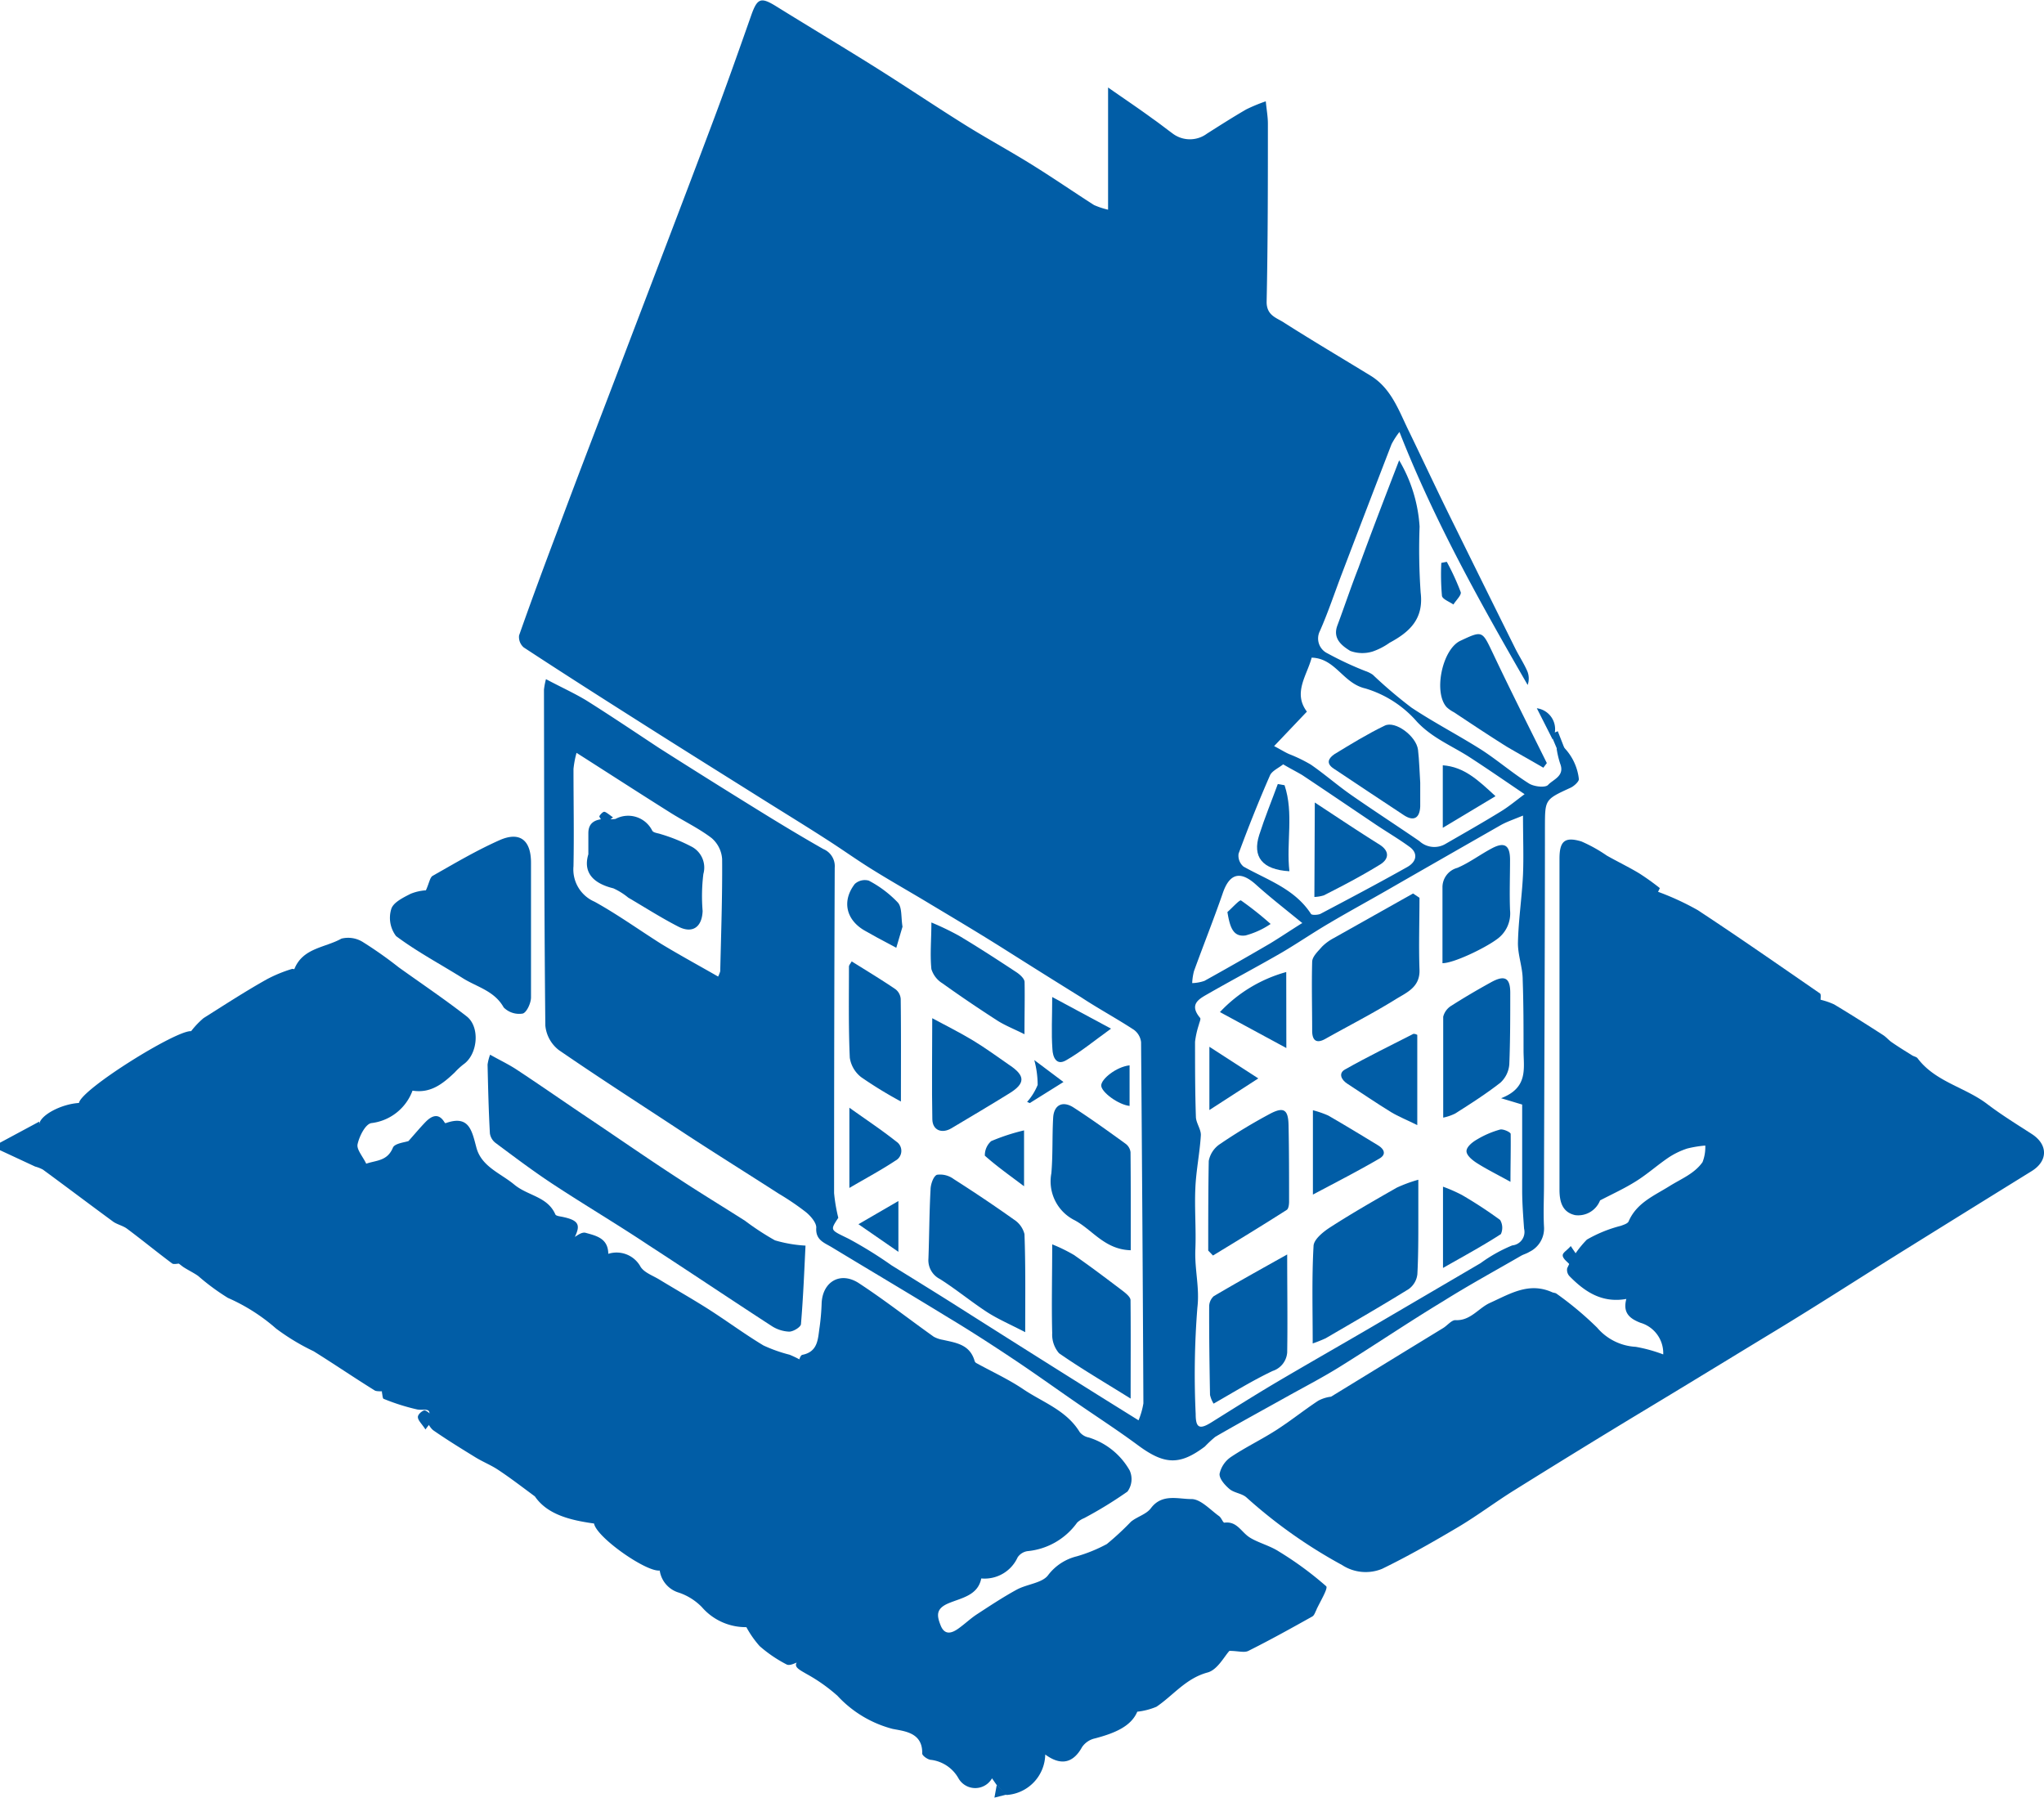 <svg id="Capa_1" data-name="Capa 1" xmlns="http://www.w3.org/2000/svg" xmlns:xlink="http://www.w3.org/1999/xlink" viewBox="0 0 193.89 170.51"><defs><style>.cls-1{fill:none;}.cls-2{clip-path:url(#clip-path);}.cls-3{fill:#015da6;}</style><clipPath id="clip-path" transform="translate(-73.28 -306.1)"><rect class="cls-1" x="22.71" y="266.94" width="569.29" height="256.91"/></clipPath></defs><title>slide_4</title><g id="slide_4.psd"><g class="cls-2"><path class="cls-3" d="M221.45,376.82a5.11,5.11,0,0,1,1.6,3.19c0,.23-.46.66-.79.81-2.46,1.13-2.42,1.11-2.43,3.77,0,11.28-.06,22.57-.09,33.85,0,1.33-.07,2.66,0,4a2.46,2.46,0,0,1-1.4,2.41c-.23.15-.51.22-.75.35-2.47,1.43-5,2.81-7.39,4.31-3.31,2-6.54,4.19-9.84,6.24-1.51.94-3.09,1.77-4.65,2.63-2.38,1.33-4.77,2.63-7.14,4a11.09,11.09,0,0,0-1,.93c-2.39,1.8-3.84,1.73-6.34-.12-1.92-1.42-3.93-2.72-5.9-4.08s-3.89-2.74-5.87-4.06-4.15-2.73-6.27-4c-3.67-2.25-7.37-4.44-11.05-6.67-.71-.42-1.52-.68-1.43-1.85,0-.47-.54-1.1-1-1.47a24.82,24.82,0,0,0-2.55-1.73c-2.92-1.88-5.87-3.72-8.78-5.62-4-2.64-8.11-5.27-12.08-8a3.33,3.33,0,0,1-1.29-2.33c-.11-10.62-.11-21.24-.13-31.86a6.67,6.67,0,0,1,.19-1c1.35.72,2.63,1.3,3.8,2,2.34,1.47,4.61,3,6.93,4.53q4.62,2.94,9.28,5.82c2.08,1.29,4.18,2.56,6.31,3.77a1.76,1.76,0,0,1,1.07,1.77q-.06,15.43-.06,30.86a15.61,15.61,0,0,0,.4,2.34c-.81,1.24-.76,1.13,1,2a39.89,39.89,0,0,1,4.05,2.51c1.95,1.21,3.9,2.41,5.85,3.64q6.3,4,12.58,7.94c1.59,1,3.2,2,5,3.12a7.15,7.15,0,0,0,.46-1.61q-.08-17.13-.22-34.26a1.69,1.69,0,0,0-.68-1.17c-1.65-1.08-3.36-2-5-3.08-2.42-1.5-4.81-3-7.23-4.53s-4.71-2.89-7.08-4.31c-1.78-1.08-3.6-2.1-5.37-3.2-1.55-.95-3-2-4.57-3-2-1.29-4.05-2.54-6.07-3.81-3.68-2.31-7.38-4.62-11.05-6.95-3.85-2.44-7.7-4.89-11.51-7.39a1.3,1.3,0,0,1-.44-1.14c1.17-3.33,2.4-6.64,3.65-9.95,2-5.39,4.09-10.78,6.14-16.17,2.82-7.41,5.67-14.82,8.46-22.25,1.3-3.44,2.53-6.92,3.75-10.39.59-1.69.92-1.82,2.39-.91,3,1.86,6,3.66,9,5.53s5.87,3.81,8.84,5.67c2.11,1.32,4.31,2.51,6.43,3.83s3.91,2.56,5.88,3.82a7.48,7.48,0,0,0,1.33.44V314.4c1.62,1.13,2.92,2,4.2,2.94.69.48,1.34,1,2,1.48a2.72,2.72,0,0,0,3.19-.05c1.23-.78,2.45-1.56,3.71-2.29a15.53,15.53,0,0,1,1.86-.77c.08.84.2,1.47.2,2.11,0,5.64,0,11.28-.12,16.92,0,1.33,1,1.51,1.71,2,2.69,1.71,5.43,3.33,8.16,5,2,1.23,2.7,3.4,3.67,5.35,1.45,3,2.85,6,4.3,8.91q2.87,5.83,5.77,11.66c.34.67.75,1.3,1.07,2a1.82,1.82,0,0,1,.08,1.41c-4.46-7.73-8.81-15.47-12.16-24a7.67,7.67,0,0,0-.75,1.16q-2.35,6.09-4.67,12.18c-.71,1.85-1.33,3.74-2.13,5.55a1.56,1.56,0,0,0,.72,2.11,31.42,31.42,0,0,0,3.57,1.67,2.92,2.92,0,0,1,.73.36,43.23,43.23,0,0,0,3.67,3.12c2.18,1.45,4.52,2.65,6.73,4.06,1.52,1,2.89,2.18,4.42,3.14.48.3,1.55.42,1.81.13.47-.52,1.6-.83,1.15-2a8.63,8.63,0,0,1-.34-1.44Zm-3.7,6.64c-1,.41-1.57.6-2.12.91-3.5,2-7,4-10.48,6-1.92,1.11-3.86,2.16-5.77,3.29-1.52.89-3,1.9-4.49,2.78-2.28,1.32-4.61,2.55-6.9,3.86-.88.51-2,1-.87,2.35.09.11-.07.43-.12.65a8.47,8.47,0,0,0-.36,1.61c0,2.37,0,4.74.08,7.1,0,.6.5,1.2.47,1.78-.1,1.67-.45,3.33-.52,5-.09,1.94.08,3.88,0,5.82s.42,3.61.19,5.54a80.44,80.44,0,0,0-.16,10.07c0,1.34.37,1.5,1.5.79,2-1.25,4-2.51,6-3.7,3-1.77,6-3.48,9-5.23l10.53-6.17a14.28,14.28,0,0,1,3-1.68,1.28,1.28,0,0,0,1.12-1.59c-.08-1.15-.17-2.31-.18-3.46,0-2.78,0-5.57,0-8.31l-2-.6c2.61-1,2.13-2.85,2.13-4.54,0-2.23,0-4.46-.08-6.69,0-1.19-.48-2.38-.45-3.56.05-2.15.38-4.29.48-6.44C217.82,387.34,217.75,385.6,217.75,383.46Zm-23.61-6.59c.67.35,1,.57,1.43.76a13.94,13.94,0,0,1,2.06,1c1.3.9,2.5,1.95,3.8,2.86,2.14,1.49,4.33,2.91,6.49,4.39a2.08,2.08,0,0,0,2.49.26c1.73-1,3.5-2,5.22-3.06.79-.48,1.51-1.09,2.27-1.65-1.86-1.26-3.51-2.4-5.19-3.49s-3.52-1.8-5-3.36a10.45,10.45,0,0,0-4.92-3.18c-2.13-.49-2.82-2.86-5.09-2.92-.43,1.67-1.8,3.33-.45,5.12ZM141.4,398.73a2.91,2.91,0,0,0,.2-.5c.08-3.55.21-7.1.18-10.64a2.87,2.87,0,0,0-1-2c-1.22-.93-2.64-1.6-3.95-2.43-2.91-1.83-5.8-3.7-8.86-5.65a8.85,8.85,0,0,0-.29,1.53c0,3.08.06,6.16,0,9.23a3.33,3.33,0,0,0,2,3.36c2.17,1.2,4.2,2.66,6.32,4C137.73,396.68,139.55,397.67,141.4,398.73ZM195,378.6c-.44.35-1,.59-1.23,1-1.08,2.46-2.09,5-3,7.47a1.35,1.35,0,0,0,.47,1.23c2.28,1.28,4.86,2.11,6.4,4.49.08.13.64.1.88,0,2.77-1.46,5.53-2.92,8.25-4.45.95-.54,1-1.36.21-1.92-1-.73-2.12-1.39-3.17-2.09-2.33-1.57-4.66-3.15-7-4.71C196.22,379.27,195.67,379,195,378.6Zm1.83,15.07c-1.52-1.25-3-2.39-4.41-3.66s-2.47-1.16-3.14.78c-.86,2.49-1.84,4.94-2.74,7.42a5.32,5.32,0,0,0-.17,1.14,3.91,3.91,0,0,0,1.16-.21c2.09-1.16,4.16-2.34,6.23-3.55C194.73,395,195.71,394.34,196.78,393.67Z" transform="translate(-73.28 -306.1)"/><path class="cls-3" d="M167.82,475.41l-.44-.63a1.83,1.83,0,0,1-3.18,0,3.48,3.48,0,0,0-2.58-1.75c-.31,0-.87-.4-.86-.61.05-2-1.72-2.11-2.81-2.33a10.85,10.85,0,0,1-5.23-3.14,16,16,0,0,0-2.95-2.08c-.65-.38-1.18-.64-.92-1.06-.09,0-.64.33-.95.17a12.7,12.7,0,0,1-2.56-1.74,9.57,9.57,0,0,1-1.26-1.8,5.5,5.5,0,0,1-4.23-1.91,5.53,5.53,0,0,0-2.16-1.36,2.57,2.57,0,0,1-1.83-2.1c-1.29.15-6-3.15-6.23-4.46-2.3-.32-4.44-.86-5.61-2.57-1.35-1-2.38-1.79-3.47-2.51-.67-.45-1.45-.76-2.14-1.18-1.35-.83-2.7-1.66-4-2.56-.3-.21-.66-.8-.56-1,.53-1.31-.32-.87-1-1a19.85,19.85,0,0,1-3.16-1c-.12,0-.13-.4-.18-.61,0,0,0-.07,0-.11-.22,0-.49,0-.65-.06-2-1.24-3.87-2.52-5.83-3.74a21,21,0,0,1-3.56-2.15,17.63,17.63,0,0,0-4.57-2.91,21.31,21.31,0,0,1-2.82-2.08c-.41-.29-.87-.51-1.3-.78-.19-.11-.36-.27-.55-.4l.14,0c-.25,0-.59.1-.75,0-1.45-1.08-2.85-2.23-4.3-3.31-.41-.3-1-.41-1.37-.71-2.21-1.62-4.39-3.27-6.6-4.89a3.45,3.45,0,0,0-.74-.29l-3.33-1.55,0-.71,3.72-2c0,.07,0,.15,0,.23.14-.87,2.11-1.9,3.77-2,.22-1.31,9.25-6.93,10.64-6.81a8,8,0,0,1,1.18-1.24c2-1.26,3.93-2.52,6-3.68A13.2,13.2,0,0,1,101,398c.06,0,.21.05.21,0,.81-2,2.91-2,4.46-2.87a2.64,2.64,0,0,1,2.07.35,38.74,38.74,0,0,1,3.37,2.38c2.15,1.54,4.32,3,6.43,4.64,1.3,1,1.07,3.61-.3,4.56a6.7,6.7,0,0,0-.83.77c-1.12,1.06-2.27,2-4,1.72a4.75,4.75,0,0,1-3.91,3.08c-.56.1-1.13,1.23-1.3,2-.11.5.49,1.16.82,1.85.93-.33,2-.23,2.53-1.52.17-.42,1.18-.51,1.48-.63.63-.71,1.09-1.26,1.59-1.78s1.22-1,1.82,0c0,0,.08.1.1.09,2.24-.82,2.5.7,2.93,2.31.48,1.81,2.29,2.43,3.59,3.51s3.15,1.12,3.9,2.83c.06.14.4.18.61.22,1.6.32,1.8.76,1.24,1.91.13-.06.63-.48,1-.39,1,.28,2.16.51,2.17,2a2.59,2.59,0,0,1,3.07,1.24c.36.55,1.15.82,1.76,1.19,1.56.95,3.15,1.85,4.69,2.83,1.75,1.12,3.42,2.36,5.2,3.43a14,14,0,0,0,2.48.88,9.76,9.76,0,0,1,.93.44c0-.05.12-.4.28-.43,1.52-.3,1.47-1.56,1.64-2.65a21.49,21.49,0,0,0,.19-2.27c.1-2,1.74-3,3.48-1.91,2.45,1.6,4.76,3.41,7.15,5.11a2.77,2.77,0,0,0,.88.3c1.23.28,2.55.43,3,2a.35.35,0,0,0,.16.2c1.47.81,3,1.51,4.41,2.45,1.86,1.27,4.12,2,5.4,4.1a1.47,1.47,0,0,0,.86.51,6.77,6.77,0,0,1,3.88,3.13,2,2,0,0,1-.21,2,38.94,38.94,0,0,1-4.11,2.52,2.09,2.09,0,0,0-.67.43,6.54,6.54,0,0,1-4.7,2.7,1.37,1.37,0,0,0-.94.59,3.44,3.44,0,0,1-3.45,2c-.32,1.62-1.87,1.84-3.09,2.35s-1.14,1.16-.76,2.11,1.05.75,1.7.28,1.13-.94,1.74-1.34c1.24-.81,2.48-1.63,3.78-2.34,1-.54,2.46-.62,3-1.41a4.87,4.87,0,0,1,2.7-1.75,14.46,14.46,0,0,0,2.84-1.16,26.74,26.74,0,0,0,2.29-2.12c.58-.48,1.46-.7,1.89-1.28,1.06-1.42,2.6-.86,3.84-.87.88,0,1.77,1,2.63,1.62.22.15.37.64.51.62,1.13-.15,1.54.78,2.26,1.31s2,.84,2.88,1.41a32.08,32.08,0,0,1,4.51,3.31c.21.2-.64,1.56-1,2.38,0,0-.1-.05-.1-.09a.3.3,0,0,1,0-.18s.07,0,.09,0a.31.31,0,0,1,.1.1c-.13.23-.21.55-.41.66-2,1.12-4,2.23-6.06,3.26-.39.2-1,0-1.8,0-.47.5-1.13,1.8-2.07,2.05-2.07.56-3.25,2.17-4.85,3.25a6.47,6.47,0,0,1-1.82.47c-.6,1.43-2.23,2.06-4,2.53a2,2,0,0,0-1.24.83c-.83,1.51-2,1.8-3.49.7a3.92,3.92,0,0,1-3.69,3.84Z" transform="translate(-73.28 -306.1)"/><path class="cls-3" d="M199.54,438.58l6.53-4,4.12-2.52c.4-.25.79-.76,1.16-.74,1.42.07,2.17-1.14,3.27-1.64,1.93-.87,3.7-2,5.91-1,.13.05.3.05.4.13a31.57,31.57,0,0,1,3.85,3.22,5.17,5.17,0,0,0,3.66,1.82,14.33,14.33,0,0,1,2.61.72,3,3,0,0,0-2.16-3c-1.11-.43-1.67-1-1.34-2.26-2.31.41-3.94-.68-5.39-2.16a.87.87,0,0,1-.22-.75,9.38,9.38,0,0,1,1.87-2.72,12.72,12.72,0,0,1,3.23-1.31c.26-.1.64-.21.73-.42.75-1.75,2.41-2.43,3.87-3.34,1.1-.69,2.37-1.18,3.14-2.28a3.9,3.9,0,0,0,.26-1.57,10.7,10.7,0,0,0-1.71.28,7.32,7.32,0,0,0-1.78.86c-1.05.71-2,1.57-3.09,2.25s-2,1.09-3.4,1.81a2.23,2.23,0,0,1-2.36,1.4c-1.23-.27-1.49-1.29-1.49-2.41q0-15.71,0-31.4c0-1.66.49-2.11,2.07-1.64a14,14,0,0,1,2.41,1.34c1,.57,2.09,1.09,3.1,1.7a23.64,23.64,0,0,1,1.94,1.39c-.17.36-.17.35-.17.35a25.56,25.56,0,0,1,3.75,1.73c3.91,2.57,7.75,5.25,11.61,7.91.12.08.05.44.06.6a6.88,6.88,0,0,1,1.28.44c1.57.94,3.11,1.92,4.65,2.91.31.2.55.51.86.71.62.43,1.26.82,1.9,1.22.16.1.39.13.5.26,1.69,2.26,4.54,2.75,6.65,4.38,1.32,1,2.76,1.89,4.17,2.8,1.57,1,1.58,2.57,0,3.54q-6.22,3.85-12.44,7.72c-3.94,2.46-7.87,5-11.83,7.4s-8.2,5-12.3,7.47-8.32,5.07-12.46,7.65c-1.79,1.11-3.49,2.4-5.3,3.48-2.38,1.41-4.79,2.79-7.28,4a4.1,4.1,0,0,1-3.79-.36,47.32,47.32,0,0,1-9.08-6.42c-.43-.38-1.16-.42-1.6-.79s-1-1-.94-1.46a2.6,2.6,0,0,1,1.09-1.59c1.42-.95,3-1.7,4.42-2.63s2.54-1.84,3.85-2.7A3.46,3.46,0,0,1,199.54,438.58Z" transform="translate(-73.28 -306.1)"/><path class="cls-3" d="M119.77,406.14c.92.52,1.75.91,2.51,1.41,2.11,1.39,4.18,2.83,6.27,4.24,3,2,6,4.1,9.1,6.11,2.08,1.37,4.21,2.66,6.31,4a25.43,25.43,0,0,0,2.83,1.85,12.7,12.7,0,0,0,2.9.5c-.11,2.19-.21,4.81-.43,7.43,0,.29-.73.73-1.12.73a3.31,3.31,0,0,1-1.7-.56c-3.9-2.53-7.75-5.12-11.65-7.65-3-2-6.13-3.85-9.15-5.84-1.83-1.21-3.58-2.53-5.34-3.84a1.4,1.4,0,0,1-.55-.92c-.12-2.17-.17-4.35-.22-6.52A4.48,4.48,0,0,1,119.77,406.14Z" transform="translate(-73.28 -306.1)"/><path class="cls-3" d="M113.68,390.55c.32-.7.38-1.23.65-1.38,2.08-1.18,4.14-2.4,6.32-3.37,1.95-.87,3,0,3,2.13,0,4.26,0,8.52,0,12.78,0,.54-.42,1.44-.79,1.53a2.07,2.07,0,0,1-1.8-.58c-.88-1.58-2.53-1.93-3.87-2.77-2.12-1.33-4.35-2.51-6.34-4a2.86,2.86,0,0,1-.46-2.55c.17-.63,1.13-1.1,1.84-1.46A4.58,4.58,0,0,1,113.68,390.55Z" transform="translate(-73.28 -306.1)"/><path class="cls-3" d="M170.53,432.46c-1.43-.74-2.59-1.24-3.63-1.91-1.53-1-2.93-2.16-4.46-3.13a2,2,0,0,1-1.09-1.95c.08-2.17.08-4.35.2-6.52,0-.5.27-1.29.61-1.42a2.17,2.17,0,0,1,1.59.41c1.93,1.23,3.84,2.51,5.71,3.84a2.3,2.3,0,0,1,1,1.38C170.57,426.13,170.53,429.1,170.53,432.46Z" transform="translate(-73.28 -306.1)"/><path class="cls-3" d="M206,349.76a14.08,14.08,0,0,1,1.94,6.29,59.16,59.16,0,0,0,.1,6.25c.31,2.51-1.05,3.75-2.95,4.77a6.32,6.32,0,0,1-1.61.83,3.31,3.31,0,0,1-2.12-.06c-.77-.48-1.69-1.15-1.22-2.41.68-1.82,1.29-3.66,2-5.47C203.34,356.66,204.61,353.37,206,349.76Z" transform="translate(-73.28 -306.1)"/><path class="cls-3" d="M180.53,438.76c-2.5-1.56-4.71-2.85-6.79-4.3a2.71,2.71,0,0,1-.65-1.91c-.07-2.68,0-5.37,0-8.42a15.18,15.18,0,0,1,2.05,1c1.57,1.09,3.09,2.24,4.61,3.39.31.24.77.6.77.91C180.55,432.37,180.53,435.32,180.53,438.76Z" transform="translate(-73.28 -306.1)"/><path class="cls-3" d="M180.54,424.69c-2.47-.07-3.62-1.93-5.31-2.84a4.12,4.12,0,0,1-2.22-4.46c.15-1.74.07-3.5.17-5.25.06-1.22.88-1.66,1.92-1,1.69,1.09,3.31,2.26,4.94,3.44a1.17,1.17,0,0,1,.48.81C180.55,418.47,180.54,421.53,180.54,424.69Z" transform="translate(-73.28 -306.1)"/><path class="cls-3" d="M219.68,378.92c-1.16-.68-2.34-1.33-3.48-2-1.69-1.06-3.36-2.17-5-3.26a3.14,3.14,0,0,1-.69-.48c-1.28-1.4-.42-5.5,1.3-6.3,2.13-1,2.06-.95,3.1,1.22,1.65,3.49,3.39,6.93,5.1,10.38Z" transform="translate(-73.28 -306.1)"/><path class="cls-3" d="M161.71,402.68c1.26.68,2.59,1.34,3.85,2.1s2.33,1.56,3.48,2.35c1.5,1,1.52,1.73,0,2.67-1.82,1.13-3.67,2.22-5.51,3.32-.91.54-1.79.19-1.81-.85C161.66,409.17,161.71,406.07,161.71,402.68Z" transform="translate(-73.28 -306.1)"/><path class="cls-3" d="M158.74,410.58a39.65,39.65,0,0,1-3.76-2.3,2.87,2.87,0,0,1-1.09-1.85c-.13-2.88-.08-5.76-.08-8.64,0-.15.16-.31.26-.5,1.42.89,2.8,1.72,4.14,2.63a1.29,1.29,0,0,1,.51.93C158.76,404,158.74,407.06,158.74,410.58Z" transform="translate(-73.28 -306.1)"/><path class="cls-3" d="M170.46,404.2c-1-.5-1.82-.82-2.55-1.28-1.77-1.14-3.52-2.32-5.22-3.54a2.42,2.42,0,0,1-1.06-1.36c-.14-1.39,0-2.81,0-4.42a25.84,25.84,0,0,1,2.64,1.27c1.84,1.1,3.64,2.27,5.43,3.45.33.22.75.59.77.92C170.5,400.78,170.46,402.33,170.46,404.2Z" transform="translate(-73.28 -306.1)"/><path class="cls-3" d="M153.85,418.78v-7.61c1.64,1.17,3.09,2.13,4.45,3.21a1.05,1.05,0,0,1-.08,1.81C156.88,417.08,155.47,417.83,153.85,418.78Z" transform="translate(-73.28 -306.1)"/><path class="cls-3" d="M173.09,400.67l5.58,3c-1.65,1.19-2.89,2.22-4.26,3-.94.55-1.27-.33-1.3-1.06C173,404.09,173.09,402.59,173.09,400.67Z" transform="translate(-73.28 -306.1)"/><path class="cls-3" d="M158.89,394,158.3,396l-1.87-1-1-.56c-1.87-1-2.34-2.83-1.07-4.49a1.41,1.41,0,0,1,1.33-.32,10.54,10.54,0,0,1,2.74,2.06C158.86,392.14,158.74,393.07,158.89,394Z" transform="translate(-73.28 -306.1)"/><path class="cls-3" d="M170.42,413.32v5.3c-1.41-1.06-2.62-1.92-3.72-2.9a1.79,1.79,0,0,1,.6-1.38A19.37,19.37,0,0,1,170.42,413.32Z" transform="translate(-73.28 -306.1)"/><path class="cls-3" d="M158.5,424.84l-3.79-2.62,3.79-2.2Z" transform="translate(-73.28 -306.1)"/><path class="cls-3" d="M180.43,407.15V411c-1.08-.12-2.68-1.31-2.69-1.93S179.17,407.29,180.43,407.15Z" transform="translate(-73.28 -306.1)"/><path class="cls-3" d="M210.52,359.39a23.14,23.14,0,0,1,1.32,2.87c.09.29-.45.78-.69,1.18-.39-.27-1.05-.51-1.09-.83a23.15,23.15,0,0,1-.06-3.12Z" transform="translate(-73.28 -306.1)"/><path class="cls-3" d="M170.71,410.62a5.66,5.66,0,0,0,1-1.61,9,9,0,0,0-.32-2.36l2.77,2.08-3.2,2Z" transform="translate(-73.28 -306.1)"/><path class="cls-3" d="M220.55,376.22l-1.49-2.94A2,2,0,0,1,220.55,376.22Z" transform="translate(-73.28 -306.1)"/><path class="cls-3" d="M221.05,375.46l.69,1.77-.62.25-.74-1.75Z" transform="translate(-73.28 -306.1)"/><path class="cls-3" d="M222.28,424.29c.31.51.63.82.6,1.08s-.43.47-.66.71c-.25-.28-.63-.53-.7-.84S221.9,424.74,222.28,424.29Z" transform="translate(-73.28 -306.1)"/><path class="cls-3" d="M113.64,441.69c-.36-.55-.71-.86-.72-1.17s.53-.69.67-.64a1.29,1.29,0,0,1,.74.76C114.39,440.85,114,441.17,113.64,441.69Z" transform="translate(-73.28 -306.1)"/><path class="cls-3" d="M168.8,476.31l-1.19.3c.07-.4.15-.8.22-1.2Z" transform="translate(-73.28 -306.1)"/><path class="cls-3" d="M227.59,434.05l-.1.18s-.1-.07-.09-.09a.48.48,0,0,1,.09-.19Z" transform="translate(-73.28 -306.1)"/><path class="cls-3" d="M207.82,418c0,1.51,0,2.67,0,3.84,0,1.7,0,3.41-.09,5.11a2,2,0,0,1-.82,1.42c-2.6,1.61-5.24,3.13-7.88,4.67a12.92,12.92,0,0,1-1.23.49c0-3.22-.09-6.23.08-9.22,0-.64.93-1.38,1.6-1.81,2.05-1.32,4.18-2.54,6.3-3.75A13.66,13.66,0,0,1,207.82,418Z" transform="translate(-73.28 -306.1)"/><path class="cls-3" d="M207.93,391.26c0,2.26-.08,4.53,0,6.79.08,1.72-1.27,2.21-2.3,2.86-2.15,1.33-4.42,2.49-6.63,3.73-.89.5-1.25.1-1.25-.77,0-2.18-.06-4.36,0-6.53,0-.5.55-1,.93-1.44a4.67,4.67,0,0,1,1.1-.81l7.54-4.24Z" transform="translate(-73.28 -306.1)"/><path class="cls-3" d="M187.89,424.72c0-2.83,0-5.67.05-8.5a2.47,2.47,0,0,1,1.06-1.6,51.73,51.73,0,0,1,4.69-2.84c1.35-.73,1.79-.46,1.82,1.05.05,2.42.05,4.83.05,7.25,0,.27-.05.67-.22.78-2.3,1.47-4.63,2.89-7,4.33Z" transform="translate(-73.28 -306.1)"/><path class="cls-3" d="M195.38,425.09c0,3.39.05,6.35,0,9.3a2,2,0,0,1-1.38,1.75c-1.89.9-3.68,2-5.6,3.1a2.73,2.73,0,0,1-.34-.83c-.05-2.79-.09-5.58-.08-8.36a1.33,1.33,0,0,1,.43-1C190.61,427.75,192.88,426.49,195.38,425.09Z" transform="translate(-73.28 -306.1)"/><path class="cls-3" d="M210.18,412.11c0-3.36,0-6.47,0-9.57a1.71,1.71,0,0,1,.8-1.06c1.22-.78,2.47-1.51,3.74-2.21s1.82-.45,1.82,1c0,2.27,0,4.53-.09,6.79a2.63,2.63,0,0,1-.85,1.74c-1.36,1.06-2.83,2-4.28,2.92A4.66,4.66,0,0,1,210.18,412.11Z" transform="translate(-73.28 -306.1)"/><path class="cls-3" d="M210.11,397.46v-7.17a1.9,1.9,0,0,1,1.41-1.87c1.15-.49,2.17-1.27,3.29-1.86s1.7-.36,1.71,1.06c0,1.61-.06,3.22,0,4.82a3,3,0,0,1-1.29,2.78C214.05,396.08,211.14,397.47,210.11,397.46Z" transform="translate(-73.28 -306.1)"/><path class="cls-3" d="M207.72,412.82c-1-.5-1.79-.81-2.5-1.24-1.4-.86-2.76-1.79-4.14-2.69-.59-.38-.85-1-.21-1.35,2.12-1.2,4.32-2.27,6.49-3.38.06,0,.18,0,.36.1Z" transform="translate(-73.28 -306.1)"/><path class="cls-3" d="M197.82,419.41v-8a9.27,9.27,0,0,1,1.45.5c1.58.91,3.14,1.86,4.7,2.81.59.35.88.87.13,1.29C202.11,417.17,200.08,418.21,197.82,419.41Z" transform="translate(-73.28 -306.1)"/><path class="cls-3" d="M195.3,405.51,189,402.1a13.57,13.57,0,0,1,6.29-3.8Z" transform="translate(-73.28 -306.1)"/><path class="cls-3" d="M210.16,426.37v-7.71a14.49,14.49,0,0,1,1.8.79,40.93,40.93,0,0,1,3.62,2.37,1.45,1.45,0,0,1,.07,1.34C214,424.23,212.23,425.19,210.16,426.37Z" transform="translate(-73.28 -306.1)"/><path class="cls-3" d="M216.56,418.2c-1.34-.74-2.29-1.21-3.17-1.77-.44-.28-1-.73-1-1.14s.56-.86,1-1.11a8.83,8.83,0,0,1,2.19-.94c.29-.07,1,.25,1,.42C216.6,415.14,216.56,416.62,216.56,418.2Z" transform="translate(-73.28 -306.1)"/><path class="cls-3" d="M188,411.39v-6l4.64,3Z" transform="translate(-73.28 -306.1)"/><path class="cls-3" d="M208,380.33c0,.76,0,1.52,0,2.27-.05,1.11-.62,1.43-1.54.83-2.23-1.46-4.44-2.95-6.66-4.42-.78-.51-.49-1,.07-1.38,1.56-.95,3.12-1.91,4.76-2.7,1-.5,3,1,3.16,2.29C207.91,378.25,207.93,379.29,208,380.33Z" transform="translate(-73.28 -306.1)"/><path class="cls-3" d="M215.14,381.62l-5,3v-5.93C212.18,378.84,213.49,380.1,215.14,381.62Z" transform="translate(-73.28 -306.1)"/><path class="cls-3" d="M129.09,387.13c0-.91,0-1.48,0-2,0-1,.65-1.3,1.5-1.35a4.19,4.19,0,0,0,1.07,0,2.55,2.55,0,0,1,3.49,1.11c.12.21.53.23.81.33a15.87,15.87,0,0,1,2.85,1.15A2.24,2.24,0,0,1,140,389a17.06,17.06,0,0,0-.07,3.51c-.06,1.57-1,2.18-2.35,1.46-1.61-.83-3.14-1.81-4.71-2.73a6.23,6.23,0,0,0-1.41-.88C129.54,389.89,128.57,388.85,129.09,387.13Z" transform="translate(-73.28 -306.1)"/><path class="cls-3" d="M131.43,383.63c-.37.26-.62.54-.75.49a1.08,1.08,0,0,1-.55-.58c0-.07.32-.46.48-.44S131.06,383.37,131.43,383.63Z" transform="translate(-73.28 -306.1)"/><path class="cls-3" d="M198,382.22c2.16,1.42,4.15,2.75,6.15,4,1,.64.86,1.41,0,1.91-1.72,1.06-3.52,2-5.3,2.9a3.49,3.49,0,0,1-.89.15Z" transform="translate(-73.28 -306.1)"/><path class="cls-3" d="M195.13,380.58c.89,2.67.15,5.43.46,8.16-2.58-.15-3.53-1.37-2.86-3.45.52-1.63,1.17-3.21,1.76-4.82Z" transform="translate(-73.28 -306.1)"/><path class="cls-3" d="M189.71,392.61c.44-.38,1.15-1.18,1.29-1.1a31.59,31.59,0,0,1,2.81,2.23,7.81,7.81,0,0,1-2.38,1.09C190.23,395,189.94,394,189.71,392.61Z" transform="translate(-73.28 -306.1)"/></g></g></svg>